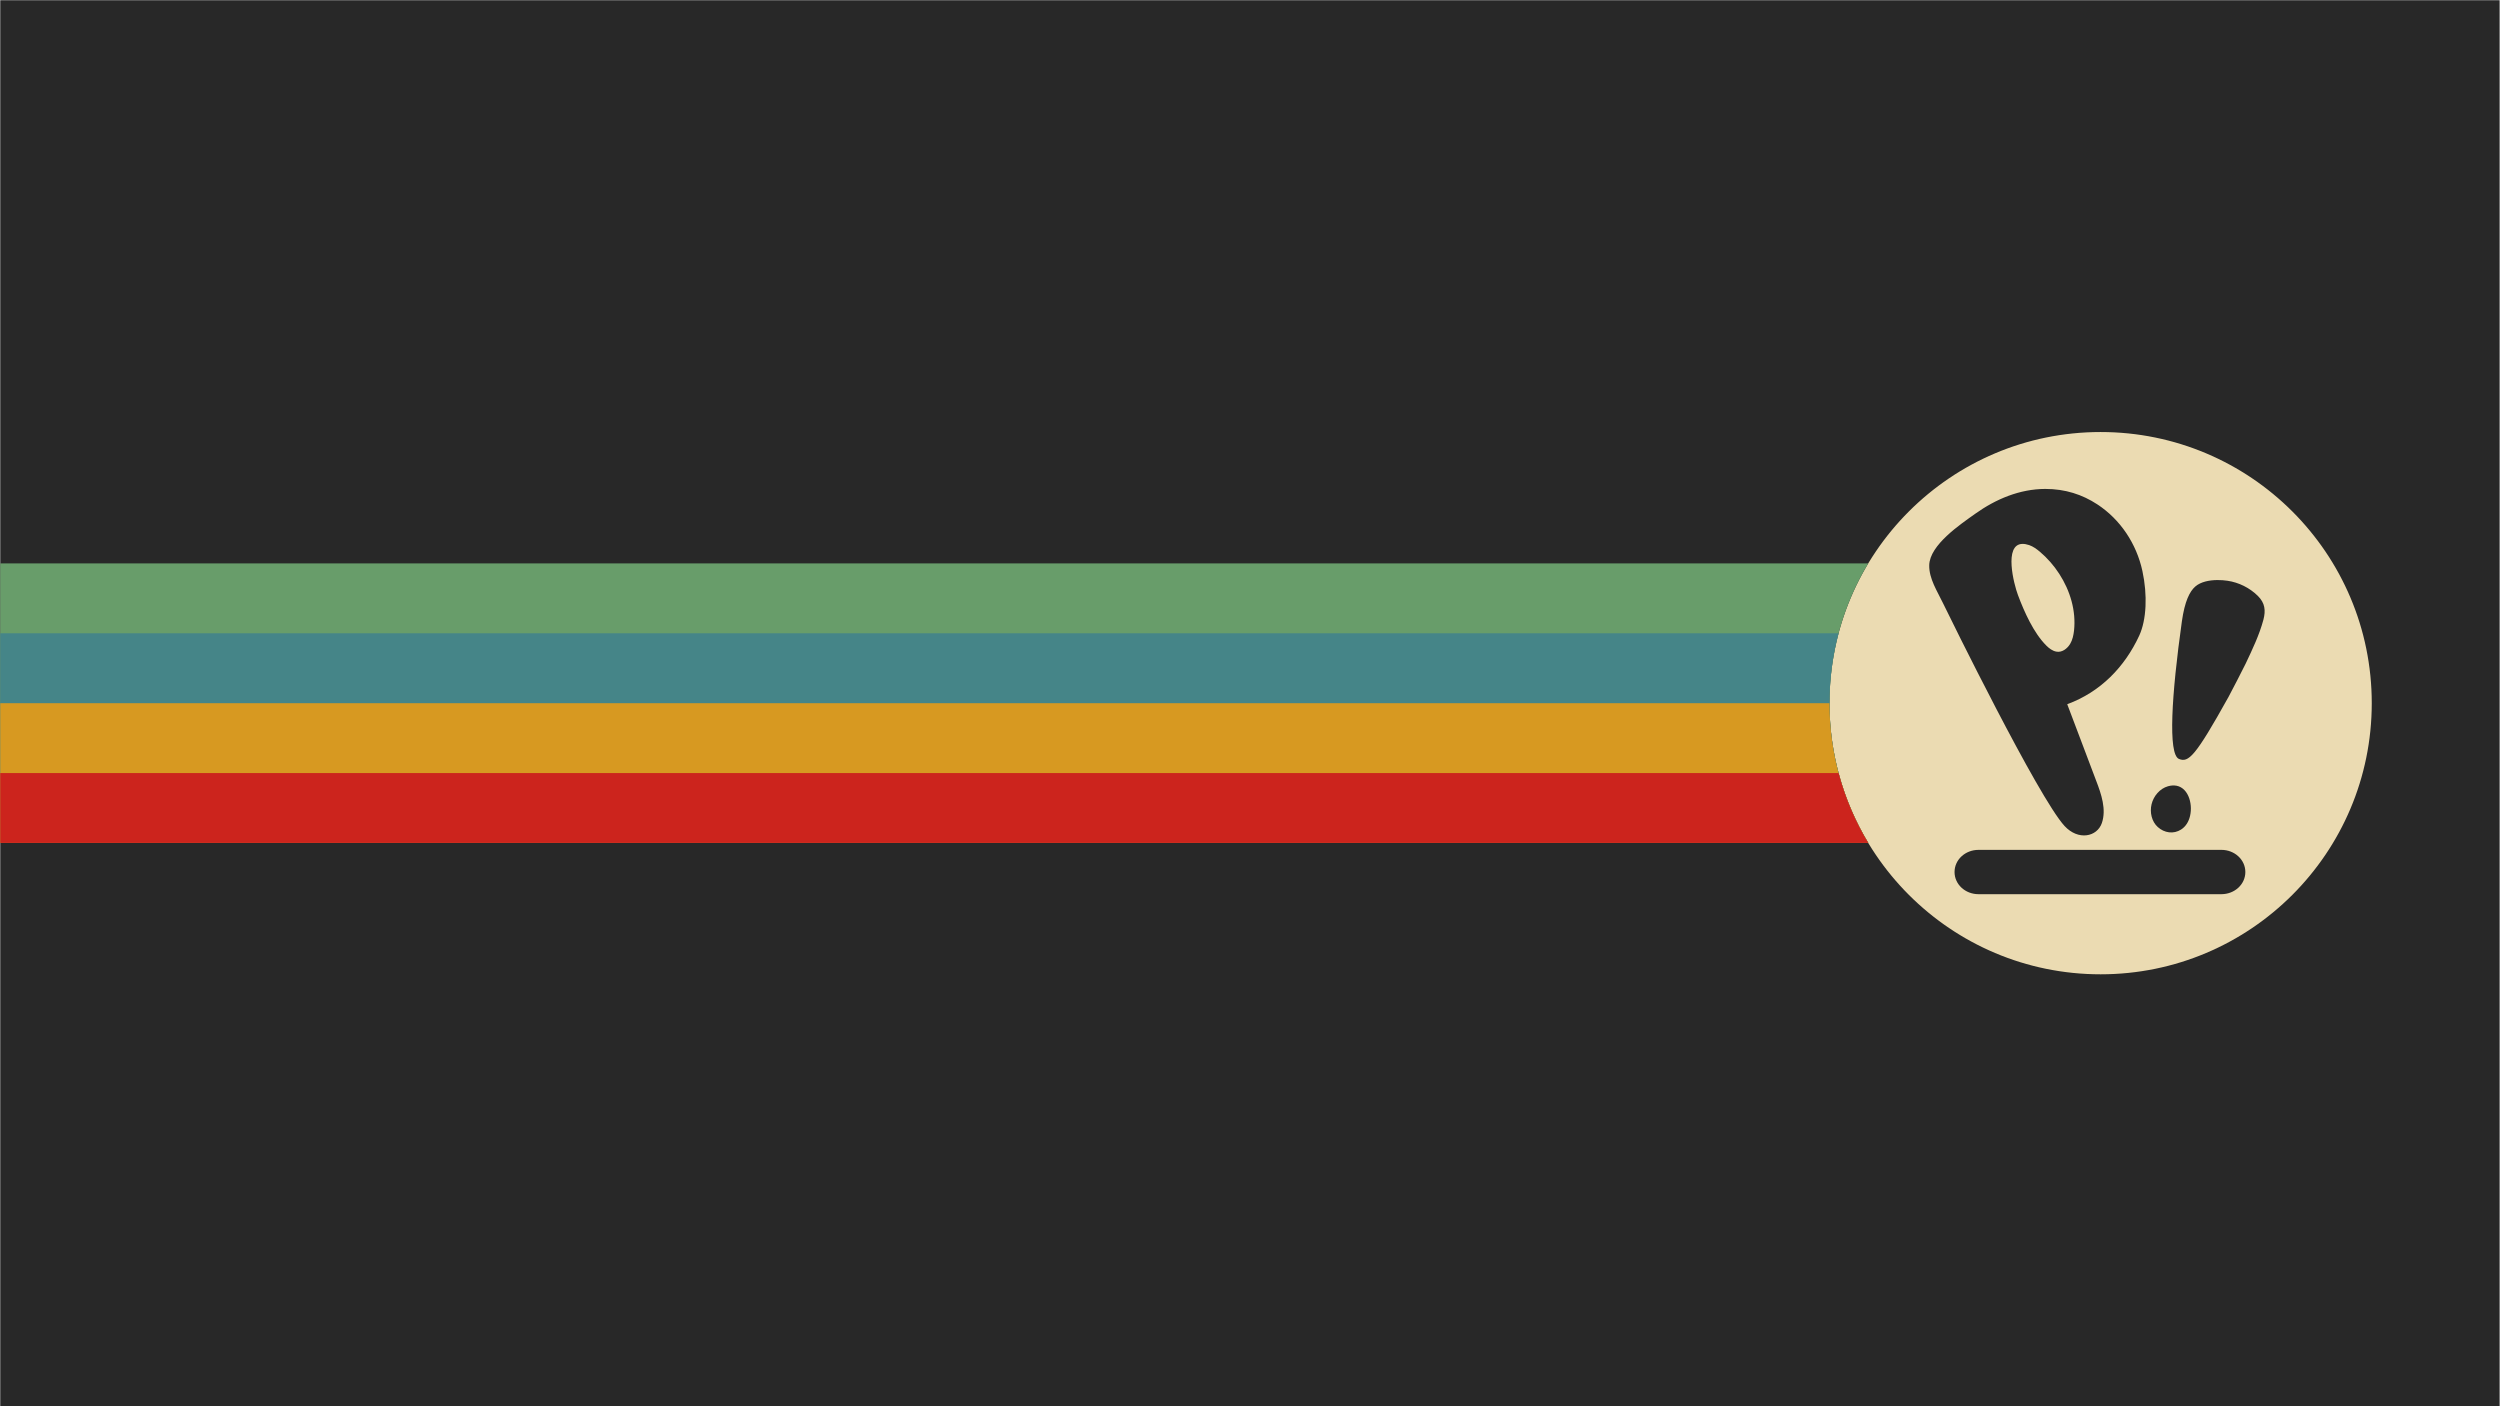 <?xml version="1.0" encoding="UTF-8" standalone="no"?>
<svg
   xmlns:dc="http://purl.org/dc/elements/1.1/"
   xmlns:cc="http://creativecommons.org/ns#"
   xmlns:rdf="http://www.w3.org/1999/02/22-rdf-syntax-ns#"
   xmlns:svg="http://www.w3.org/2000/svg"
   xmlns="http://www.w3.org/2000/svg"
   xmlns:xlink="http://www.w3.org/1999/xlink"
   xmlns:sodipodi="http://sodipodi.sourceforge.net/DTD/sodipodi-0.dtd"
   xmlns:inkscape="http://www.inkscape.org/namespaces/inkscape"
   version="1.1"
   id="svg5033"
   xml:space="preserve"
   width="1920"
   height="1080"
   viewBox="0 0 1920 1080"
   sodipodi:docname="gruvbox-dark-popos-scalable.svg"
   inkscape:version="1.0.1 (3bc2e813f5, 2020-09-07)"
   inkscape:export-filename="/home/fjall/1577101987penguin-silhouette-3-freesvg.org.png"
   inkscape:export-xdpi="96"
   inkscape:export-ydpi="96"><defs
     id="defs5037"><marker
       style="overflow:visible"
       id="Arrow1Lstart"
       refX="0"
       refY="0"
       orient="auto"
       inkscape:stockid="Arrow1Lstart"
       inkscape:isstock="true"><path
         transform="matrix(0.8,0,0,0.8,10,0)"
         style="fill:#c53d3d;fill-opacity:0.795;fill-rule:evenodd;stroke:none;stroke-width:1pt;stroke-opacity:1"
         d="M 0,0 5,-5 -12.5,0 5,5 Z"
         id="path2155" /></marker><clipPath
       clipPathUnits="userSpaceOnUse"
       id="clipPath5049"><path
         d="M 0,600 H 600 V 0 H 0 Z"
         id="path5047"
         inkscape:connector-curvature="0" /></clipPath><marker
       style="overflow:visible"
       id="Arrow1Lstart-5"
       refX="0"
       refY="0"
       orient="auto"
       inkscape:stockid="Arrow1Lstart"
       inkscape:isstock="true"><path
         transform="matrix(0.8,0,0,0.8,10,0)"
         style="fill:#c53d3d;fill-opacity:0.795;fill-rule:evenodd;stroke:none;stroke-width:1pt;stroke-opacity:1"
         d="M 0,0 5,-5 -12.5,0 5,5 Z"
         id="path2155-3" /></marker><clipPath
       clipPathUnits="userSpaceOnUse"
       id="clipPath5049-5"><path
         d="M 0,600 H 600 V 0 H 0 Z"
         id="path5047-6"
         inkscape:connector-curvature="0" /></clipPath><marker
       style="overflow:visible"
       id="Arrow1Lstart-1"
       refX="0"
       refY="0"
       orient="auto"
       inkscape:stockid="Arrow1Lstart"
       inkscape:isstock="true"><path
         transform="matrix(0.8,0,0,0.8,10,0)"
         style="fill:#c53d3d;fill-opacity:0.795;fill-rule:evenodd;stroke:none;stroke-width:1pt;stroke-opacity:1"
         d="M 0,0 5,-5 -12.5,0 5,5 Z"
         id="path2155-8" /></marker><clipPath
       clipPathUnits="userSpaceOnUse"
       id="clipPath5049-7"><path
         d="M 0,600 H 600 V 0 H 0 Z"
         id="path5047-9"
         inkscape:connector-curvature="0" /></clipPath><linearGradient
       x1="112.499"
       y1="6.137"
       x2="112.499"
       y2="129.347"
       id="path1082_2_"
       gradientUnits="userSpaceOnUse"
       gradientTransform="translate(287,-83)"><stop
         id="stop193"
         style="stop-color:#ffffff;stop-opacity:0"
         offset="0" /><stop
         id="stop195"
         style="stop-color:#ffffff;stop-opacity:0.275"
         offset="1" /><midPointStop
         offset="0"
         style="stop-color:#FFFFFF"
         id="midPointStop197" /><midPointStop
         offset="0.5"
         style="stop-color:#FFFFFF"
         id="midPointStop199" /><midPointStop
         offset="1"
         style="stop-color:#000000"
         id="midPointStop201" /></linearGradient><linearGradient
       x1="541.335"
       y1="104.507"
       x2="606.912"
       y2="303.14"
       id="linearGradient2544"
       xlink:href="#path1082_2_"
       gradientUnits="userSpaceOnUse"
       gradientTransform="matrix(-0.394,0,0,0.394,357.52,122.002)" /><linearGradient
       id="linearGradient3388"><stop
         id="stop3390"
         style="stop-color:#000000;stop-opacity:0"
         offset="0" /><stop
         id="stop3392"
         style="stop-color:#000000;stop-opacity:0.371"
         offset="1" /></linearGradient><linearGradient
       x1="490.723"
       y1="237.724"
       x2="490.723"
       y2="183.964"
       id="linearGradient4416"
       xlink:href="#linearGradient3388"
       gradientUnits="userSpaceOnUse"
       gradientTransform="matrix(0.749,0,0,0.749,-35.46,91.441)" /></defs><sodipodi:namedview
     pagecolor="#ffffff"
     bordercolor="#666666"
     borderopacity="1"
     objecttolerance="10"
     gridtolerance="10"
     guidetolerance="10"
     inkscape:pageopacity="0"
     inkscape:pageshadow="2"
     inkscape:window-width="1920"
     inkscape:window-height="1052"
     id="namedview5035"
     showgrid="false"
     inkscape:zoom="0.44631377"
     inkscape:cx="953.66605"
     inkscape:cy="1620.7693"
     inkscape:window-x="0"
     inkscape:window-y="28"
     inkscape:window-maximized="1"
     inkscape:current-layer="g5041"
     inkscape:document-rotation="0"
     inkscape:snap-global="false"
     showguides="true"
     inkscape:guide-bbox="true"
     fit-margin-top="0"
     fit-margin-left="0"
     fit-margin-right="0"
     fit-margin-bottom="0"
     inkscape:snap-bbox="false"
     inkscape:bbox-paths="false"
     inkscape:object-paths="true"><inkscape:grid
       type="xygrid"
       id="grid997"
       originx="765.494"
       originy="-129.701" /></sodipodi:namedview><g
     id="g5041"
     inkscape:groupmode="layer"
     inkscape:label="penguin-clipart-publicdomainvectors.org"
     transform="matrix(1.333,0,0,-1.333,765.494,670.299)"><g
       id="g956"
       transform="translate(46.384,0.711)" /><g
       id="g944"
       transform="translate(96.726,0.711)" /><g
       id="g983"
       transform="translate(46.384,890.947)" /><g
       id="g985"
       transform="translate(96.726,890.947)" /><g
       id="g1527"><path
         id="rect835"
         style="fill:#282828;fill-opacity:1;fill-rule:nonzero;stroke-width:78.727;stroke-linecap:round;stroke-linejoin:round;paint-order:stroke markers fill"
         d="m -574.121,502.724 h 1440 v -810 h -1440 z" /><path
         style="color:#000000;font-style:normal;font-variant:normal;font-weight:normal;font-stretch:normal;font-size:medium;line-height:normal;font-family:sans-serif;font-variant-ligatures:normal;font-variant-position:normal;font-variant-caps:normal;font-variant-numeric:normal;font-variant-alternates:normal;font-variant-east-asian:normal;font-feature-settings:normal;font-variation-settings:normal;text-indent:0;text-align:start;text-decoration:none;text-decoration-line:none;text-decoration-style:solid;text-decoration-color:#000000;letter-spacing:normal;word-spacing:normal;text-transform:none;writing-mode:lr-tb;direction:ltr;text-orientation:mixed;dominant-baseline:auto;baseline-shift:baseline;text-anchor:start;white-space:normal;shape-padding:0;shape-margin:0;inline-size:0;clip-rule:nonzero;display:inline;overflow:visible;visibility:visible;isolation:auto;mix-blend-mode:normal;color-interpolation:sRGB;color-interpolation-filters:linearRGB;solid-color:#000000;solid-opacity:1;vector-effect:none;fill:#ebdbb2;fill-opacity:1;fill-rule:nonzero;stroke:none;stroke-width:0.805;stroke-linecap:butt;stroke-linejoin:miter;stroke-miterlimit:0;stroke-dasharray:none;stroke-dashoffset:0;stroke-opacity:1;color-rendering:auto;image-rendering:auto;shape-rendering:auto;text-rendering:auto;enable-background:accumulate;stop-color:#000000"
         d="m 635.887,253.94 c -86.235,-0.058 -156.111,-69.981 -156.111,-156.216 0,-86.275 69.94,-156.216 156.216,-156.216 86.275,5e-5 156.215,69.94 156.215,156.216 -10e-6,86.275 -69.94,156.215 -156.215,156.216 0,0 -0.105,0 -0.105,0 z M 604.115,221.157 c 11.471,0 21.267,-3.203 29.959,-8.881 13.323,-8.735 22.584,-22.674 26.004,-38.434 2.992,-13.867 2.351,-28.061 -1.816,-37.16 -8.371,-18.089 -22.264,-32.466 -41.501,-39.563 5.522,-14.74 11.15,-29.299 16.636,-44.002 3.064,-7.934 5.985,-16.632 3.313,-24.457 -2.779,-8.007 -13.609,-10.227 -21.482,-1.71 -15.14,16.451 -66.33,120.688 -70.106,128.513 -3.206,6.733 -8.016,13.939 -7.874,21.728 0.249,11.719 17.99,23.584 26.504,29.662 11.898,8.48 25.649,14.267 40.362,14.304 z m -13.206,-31.667 c -10.793,-0.271 -4.896,-23.243 -2.539,-29.477 3.598,-9.645 9.048,-21.838 16.351,-29.117 1.603,-1.601 3.491,-3.021 5.664,-3.457 3.313,-0.692 6.376,1.674 8.05,4.44 1.389,2.293 1.924,5.023 2.245,7.68 0.606,5.641 0.071,11.392 -1.425,16.924 -2.992,11.101 -9.761,21.328 -18.275,28.498 -1.852,1.565 -3.848,3.021 -6.163,3.822 -1.496,0.502 -2.791,0.717 -3.908,0.689 z m 112.328,-20.834 c 2.099,0.018 4.131,-0.148 5.901,-0.414 6.495,-0.971 12.712,-4.047 17.425,-8.7 4.158,-4.127 4.634,-8.335 3.209,-13.797 -2.337,-8.699 -6.337,-17.034 -10.178,-25.167 -0.911,-1.983 -8.871,-17.398 -9.94,-19.3 -19.207,-34.554 -23.048,-37.912 -28.513,-35.686 -6.455,2.63 -4.238,37.225 1.663,79.224 1.663,11.734 4.514,17.276 7.722,20.108 3.158,2.754 8.095,3.692 12.713,3.732 z M 678.344,50.318 c 7.834,-0.29 10.945,-10.121 9.171,-17.581 -0.752,-3.196 -2.376,-6.029 -5.148,-7.809 -4.356,-2.792 -9.663,-1.982 -13.425,1.417 -3.525,3.156 -4.713,8.497 -3.604,13.109 1.148,4.815 4.792,9.063 9.465,10.398 0.977,0.277 1.9,0.426 2.769,0.462 0.263,0.011 0.52,0.012 0.773,0.003 z M 565.624,13.203 h 139.968 c 7.639,0 13.79,-5.694 13.79,-12.766 0,-7.073 -6.151,-12.766 -13.79,-12.766 H 565.624 c -7.639,0 -13.789,5.694 -13.789,12.766 0,7.073 6.15,12.766 13.789,12.766 z"
         id="path1336" /><path
         id="path1356"
         style="fill:#689d6a;fill-opacity:1;stroke:none;stroke-width:5.053;stroke-linejoin:round;stroke-miterlimit:4;stroke-dasharray:none;stroke-opacity:1;paint-order:stroke markers fill"
         d="M -574.121,178.266 V 17.183 H 502.119 c -14.18,23.519 -22.343,51.076 -22.343,80.542 0,29.464 8.162,57.022 22.342,80.542 z" /><path
         id="path1358"
         style="fill:#458588;fill-opacity:1;stroke:none;stroke-width:4.376;stroke-linejoin:round;stroke-miterlimit:4;stroke-dasharray:none;stroke-opacity:1;paint-order:stroke markers fill"
         d="M -574.121,137.996 V 17.183 H 502.119 c -14.18,23.519 -22.343,51.076 -22.343,80.542 0,13.926 1.832,27.422 5.252,40.271 z" /><path
         id="path1360"
         style="fill:#d79921;fill-opacity:1;stroke:none;stroke-width:3.573;stroke-linejoin:round;stroke-miterlimit:4;stroke-dasharray:none;stroke-opacity:1;paint-order:stroke markers fill"
         d="M -574.121,97.724 V 17.183 H 502.119 C 487.939,40.702 479.776,68.259 479.776,97.724 Z" /><path
         id="path1362"
         style="fill:#cc241d;fill-opacity:1;stroke:none;stroke-width:2.527;stroke-linejoin:round;stroke-miterlimit:4;stroke-dasharray:none;stroke-opacity:1;paint-order:stroke markers fill"
         d="M -574.121,57.454 V 17.183 H 502.119 c -7.479,12.404 -13.278,25.932 -17.093,40.271 z" /></g></g></svg>
